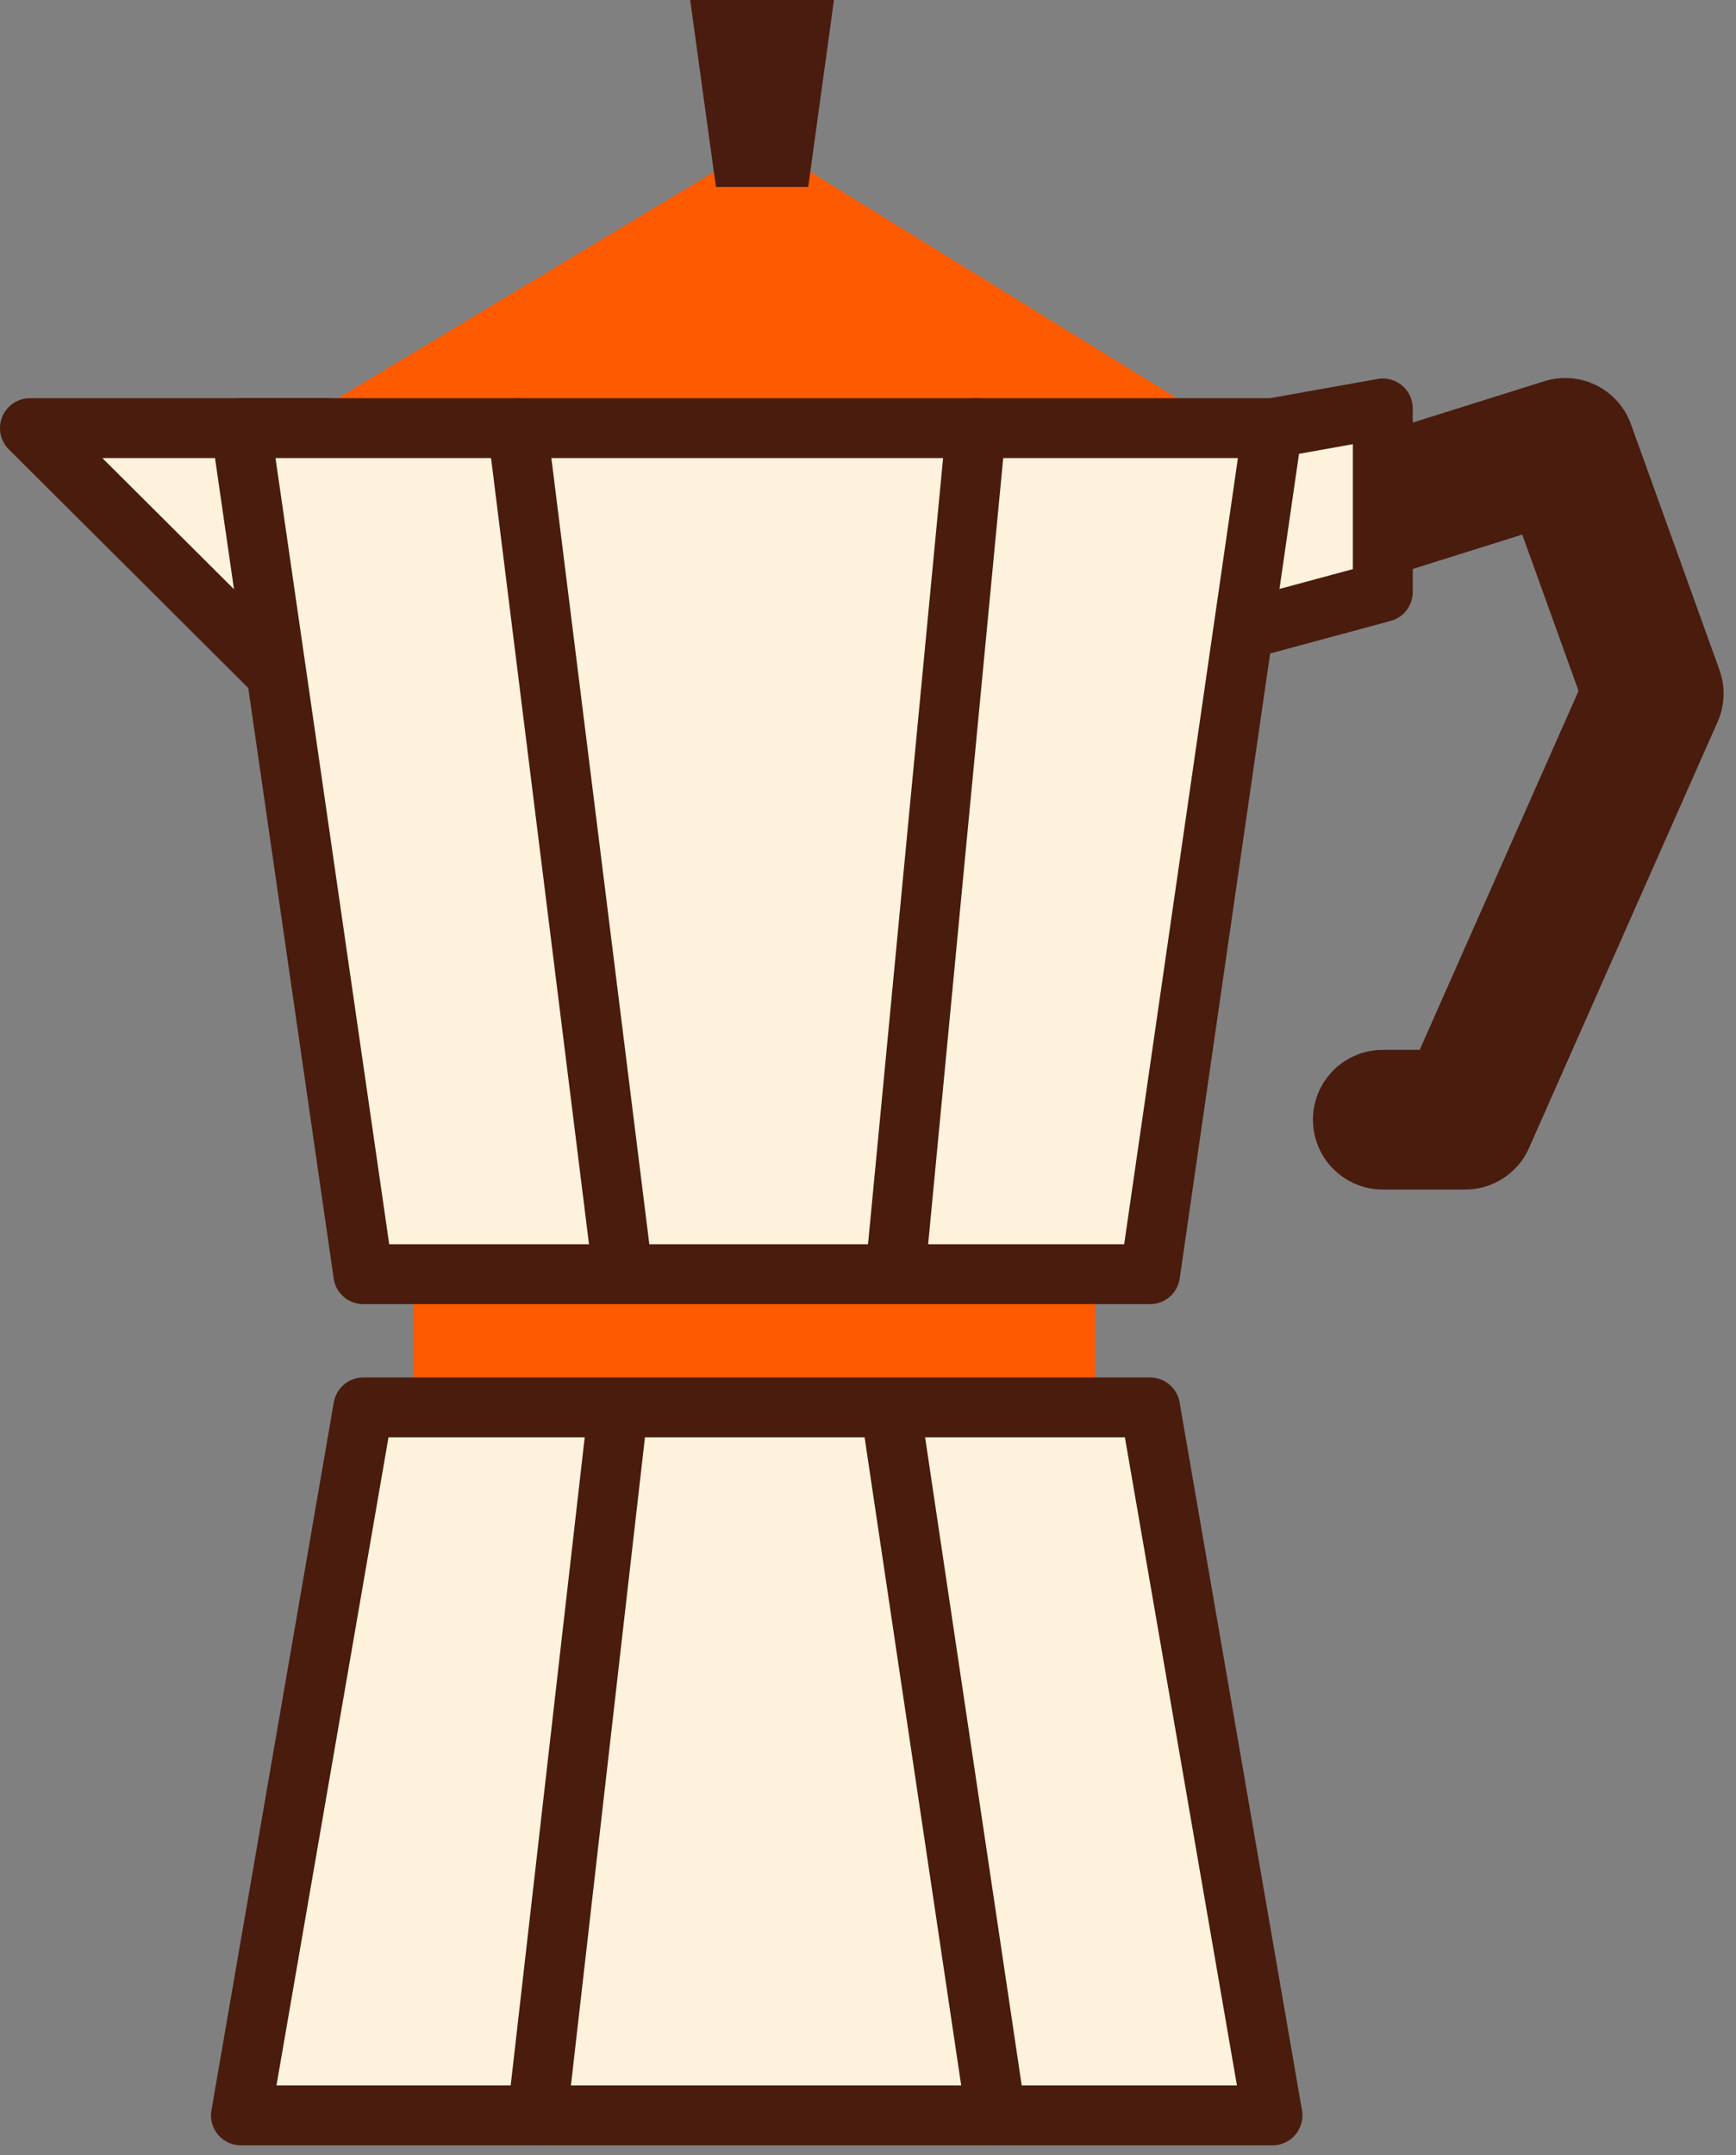 <?xml version="1.0" encoding="UTF-8" standalone="no"?>
<!DOCTYPE svg PUBLIC "-//W3C//DTD SVG 1.1//EN" "http://www.w3.org/Graphics/SVG/1.1/DTD/svg11.dtd">
<svg width="100%" height="100%" viewBox="0 0 87 108" version="1.1" xmlns="http://www.w3.org/2000/svg" xmlns:xlink="http://www.w3.org/1999/xlink" xml:space="preserve" xmlns:serif="http://www.serif.com/" style="fill-rule:evenodd;clip-rule:evenodd;stroke-linecap:round;stroke-linejoin:round;stroke-miterlimit:2;">
    <rect x="0" y="0" width="87" height="108" fill="#808080" stroke="none"/>
    <g transform="matrix(1,0,0,1,-370.456,-339.211)">
        <path d="M437.396,365.265L448.898,361.653L453.334,373.965L443.883,395.318L439.755,395.318" style="fill:none;stroke:rgb(73,28,14);stroke-width:7px;"/>
        <rect x="391.16" y="401.996" width="34.184" height="10.702" style="fill:rgb(254,90,0);fill-rule:nonzero;"/>
        <path d="M434.227,360.665L439.755,359.677L439.755,368.877L432.445,370.853L434.227,360.665Z" style="fill:rgb(255,242,221);fill-rule:nonzero;"/>
        <path d="M434.227,360.665L439.755,359.677L439.755,368.877L432.445,370.853L434.227,360.665Z" style="fill:none;stroke:rgb(73,28,14);stroke-width:3px;"/>
        <path d="M386.851,360.665L371.956,360.665L384.311,372.976L386.851,360.665Z" style="fill:rgb(255,242,221);fill-rule:nonzero;"/>
        <path d="M386.851,360.665L371.956,360.665L384.311,372.976L386.851,360.665Z" style="fill:none;stroke:rgb(73,28,14);stroke-width:3px;"/>
        <path d="M384.888,360.665L408.683,346.355L431.869,360.665L384.888,360.665Z" style="fill:rgb(254,90,0);fill-rule:nonzero;"/>
        <path d="M434.227,445.211L382.53,445.211L388.663,409.734L428.093,409.734L434.227,445.211Z" style="fill:rgb(255,242,221);fill-rule:nonzero;"/>
        <path d="M434.227,445.211L382.53,445.211L388.663,409.734L428.093,409.734L434.227,445.211Z" style="fill:none;stroke:rgb(73,28,14);stroke-width:3px;"/>
        <path d="M397.387,445.211L401.416,409.942" style="fill:none;fill-rule:nonzero;"/>
        <path d="M397.387,445.211L401.416,409.942" style="fill:none;stroke:rgb(73,28,14);stroke-width:3px;"/>
        <path d="M415.109,409.942L420.367,445.211" style="fill:none;fill-rule:nonzero;"/>
        <path d="M415.109,409.942L420.367,445.211" style="fill:none;stroke:rgb(73,28,14);stroke-width:3px;"/>
        <path d="M382.53,360.665L434.227,360.665L428.093,403.059L388.663,403.059L382.53,360.665Z" style="fill:rgb(255,242,221);fill-rule:nonzero;"/>
        <path d="M382.53,360.665L434.227,360.665L428.093,403.059L388.663,403.059L382.53,360.665Z" style="fill:none;stroke:rgb(73,28,14);stroke-width:3px;"/>
        <path d="M419.369,360.665L415.34,402.851" style="fill:none;fill-rule:nonzero;"/>
        <path d="M419.369,360.665L415.34,402.851" style="fill:none;stroke:rgb(73,28,14);stroke-width:3px;"/>
        <path d="M401.647,402.851L396.39,360.665" style="fill:none;fill-rule:nonzero;"/>
        <path d="M401.647,402.851L396.39,360.665" style="fill:none;stroke:rgb(73,28,14);stroke-width:3px;"/>
        <path d="M410.959,348.579L406.335,348.579L405.044,339.211L412.25,339.211L410.959,348.579Z" style="fill:rgb(74,27,15);fill-rule:nonzero;"/>
    </g>
</svg>
